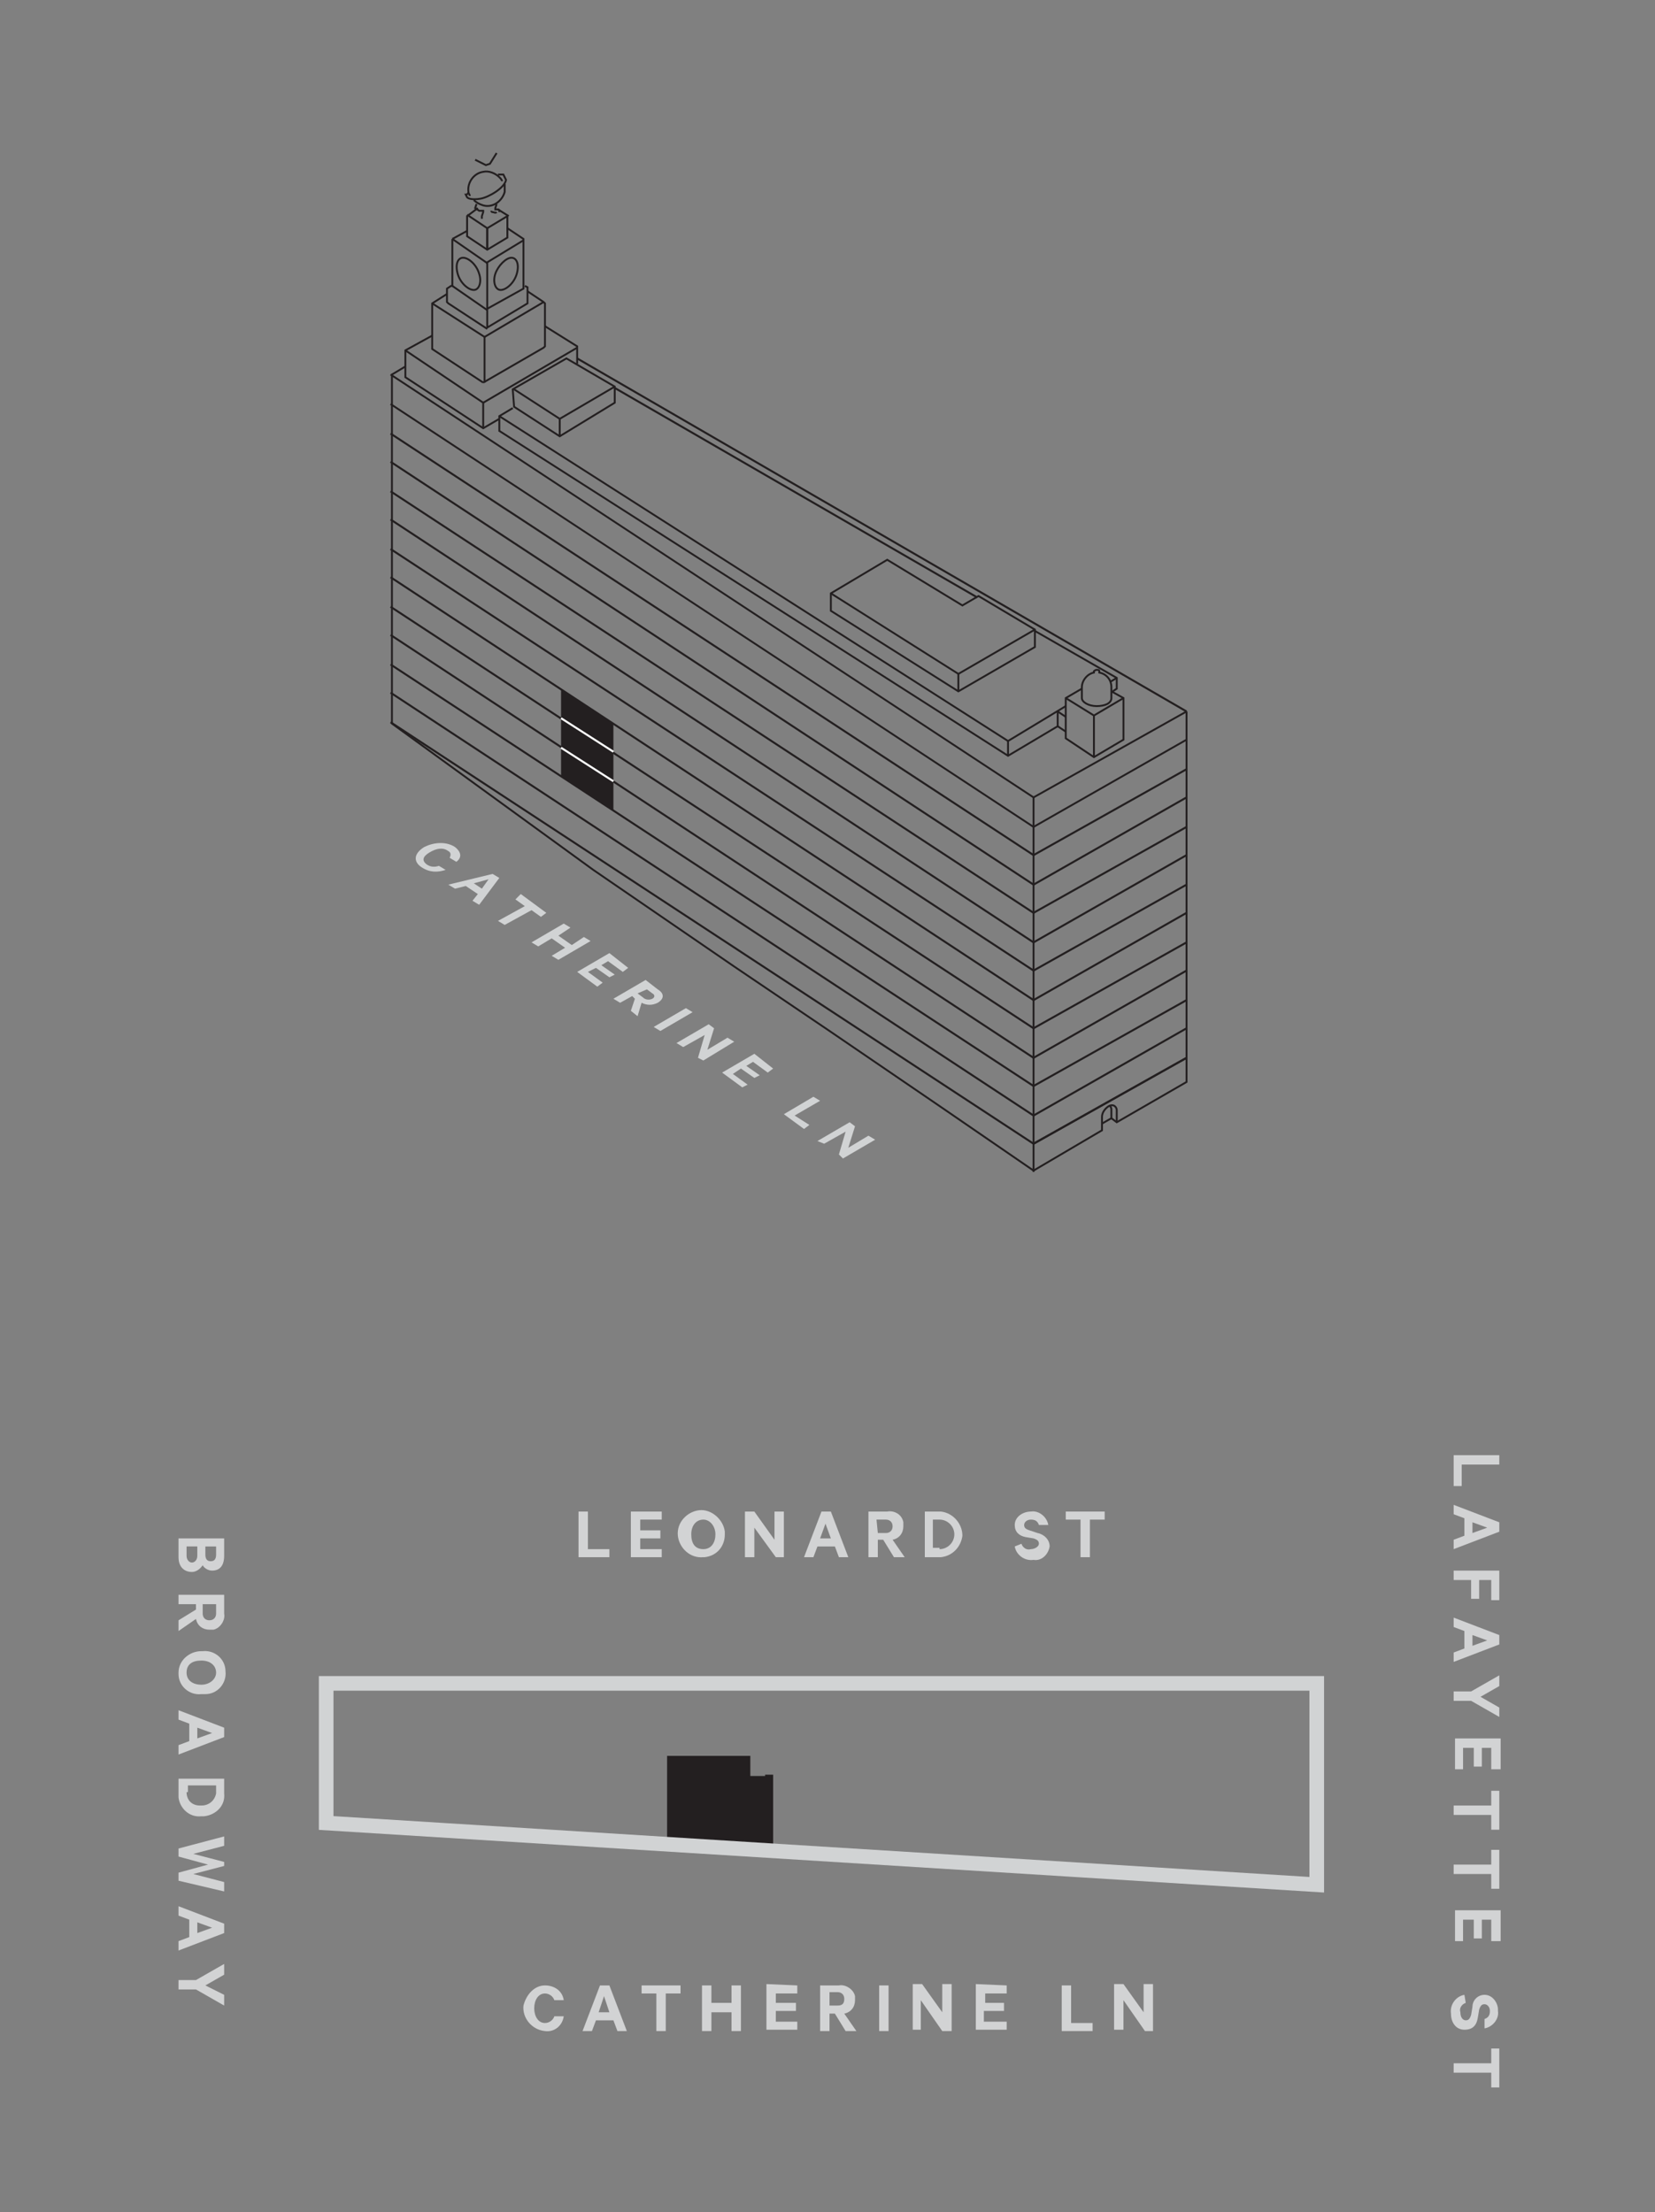 <?xml version="1.0" encoding="utf-8"?>
<!-- Generator: Adobe Illustrator 23.0.0, SVG Export Plug-In . SVG Version: 6.00 Build 0)  -->
<svg version="1.1" id="Layer_1" xmlns="http://www.w3.org/2000/svg" xmlns:xlink="http://www.w3.org/1999/xlink" x="0px" y="0px"
	 viewBox="0 0 123.3 164.8" style="enable-background:new 0 0 123.3 164.8;" xml:space="preserve">
<rect x="0" y="0" width="123.3" height="164.8" fill="#808080" stroke="none"/>
<style type="text/css">
	.st0{fill:#D2D3D4;}
	.st1{fill:#231F20;}
	.st2{clip-path:url(#SVGID_2_);}
	.st3{fill:none;stroke:#D1D3D4;stroke-width:1.09;stroke-miterlimit:10;}
	.st4{clip-path:url(#SVGID_4_);}
	.st5{fill:none;stroke:#231F20;stroke-width:0.15;stroke-miterlimit:10;}
	.st6{enable-background:new    ;}
	.st7{fill:#D1D3D4;}
	.st8{fill:none;stroke:#231F20;stroke-width:0.14;stroke-miterlimit:10;}
	.st9{clip-path:url(#SVGID_6_);}
	.st10{clip-path:url(#SVGID_8_);}
	.st11{clip-path:url(#SVGID_10_);}
	.st12{clip-path:url(#SVGID_12_);}
	.st13{clip-path:url(#SVGID_14_);}
	.st14{fill:none;stroke:#FFFFFF;stroke-width:0.15;stroke-miterlimit:10;}
</style>
<title>residence_L_4-6_key</title>
<g>
	<g>
		<path class="st0" d="M14.3,117.1c-0.6,0-1-0.4-1-1.1v-1.4h3.4v1.3c0,0.7-0.3,1.1-0.9,1.1c-0.3,0-0.6-0.2-0.7-0.4
			C14.9,116.9,14.6,117.1,14.3,117.1z M13.9,115.2v0.7c0,0.3,0.2,0.5,0.4,0.5s0.4-0.2,0.4-0.5v-0.7H13.9z M15.3,115.8
			c0,0.3,0.1,0.5,0.4,0.5s0.4-0.2,0.4-0.5v-0.6h-0.8L15.3,115.8z"/>
		<path class="st0" d="M14.6,119.5h-1.3v-0.7h3.4v1.4c0.1,0.5-0.3,1.1-0.8,1.2c-0.1,0-0.2,0-0.3,0c-0.5,0-0.9-0.3-1-0.8l-1.3,0.9
			v-0.8l1.3-0.8L14.6,119.5z M15.1,119.5v0.7c0,0.3,0.2,0.5,0.5,0.5s0.5-0.2,0.5-0.5v-0.7H15.1z"/>
		<path class="st0" d="M13.3,124.6c0-0.9,0.8-1.6,1.7-1.6c0,0,0.1,0,0.1,0c0.9-0.1,1.7,0.6,1.7,1.5c0.1,0.9-0.6,1.7-1.5,1.7
			c-0.1,0-0.2,0-0.3,0c-0.9,0.1-1.7-0.6-1.7-1.5C13.3,124.7,13.3,124.6,13.3,124.6z M16.1,124.6c0-0.5-0.4-0.9-1.1-0.9
			s-1.1,0.3-1.1,0.9s0.5,0.9,1.1,0.9S16.1,125.1,16.1,124.6z"/>
		<path class="st0" d="M16.7,129.4l-3.4,1.3V130l0.8-0.3v-1.3l-0.8-0.3v-0.7l3.4,1.3V129.4z M14.7,128.7v0.8l1.1-0.4L14.7,128.7z"/>
		<path class="st0" d="M16.7,132.4v1.2c0.1,0.9-0.6,1.6-1.5,1.7c-0.1,0-0.2,0-0.2,0c-0.9,0.1-1.6-0.6-1.7-1.4c0-0.1,0-0.2,0-0.2
			v-1.2H16.7z M13.9,133.5c0,0.6,0.4,1,1,1c0,0,0,0,0.1,0c0.6,0,1-0.4,1.1-0.9c0,0,0,0,0-0.1v-0.5h-2.1V133.5z"/>
		<path class="st0" d="M16.7,139l-2.3,0.6l2.3,0.6v0.7l-3.4-0.8v-0.6l2.2-0.6l-2.2-0.6v-0.6l3.4-0.9v0.7l-2.3,0.6l2.3,0.6L16.7,139z
			"/>
		<path class="st0" d="M16.7,144l-3.4,1.3v-0.7l0.8-0.3V143l-0.8-0.3V142l3.4,1.3V144z M14.7,143.2v0.8l1.1-0.4L14.7,143.2z"/>
		<path class="st0" d="M16.7,148.6v0.8l-2.1-1.2h-1.3v-0.7h1.3l2.1-1.2v0.8l-1.4,0.8L16.7,148.6z"/>
		<path class="st0" d="M111.7,108.4v0.7h-2.8v1.6h-0.6v-2.3H111.7z"/>
		<path class="st0" d="M111.7,114.1l-3.4,1.3v-0.7l0.8-0.3v-1.3l-0.8-0.3v-0.7l3.4,1.3V114.1z M109.7,113.4v0.8l1.1-0.4L109.7,113.4
			z"/>
		<path class="st0" d="M108.3,117h3.4v2.2h-0.6v-1.5h-0.9v1.4h-0.6v-1.4h-1.3V117z"/>
		<path class="st0" d="M111.7,122.5l-3.4,1.3v-0.7l0.8-0.3v-1.3l-0.8-0.3v-0.7l3.4,1.3V122.5z M109.7,121.8v0.8l1.1-0.4L109.7,121.8
			z"/>
		<path class="st0" d="M111.7,127.2v0.7l-2.1-1.2h-1.3V126h1.3l2.1-1.2v0.8l-1.4,0.8L111.7,127.2z"/>
		<path class="st0" d="M111.7,131.8h-0.6v-1.6h-0.7v1.4h-0.6v-1.4h-0.8v1.6h-0.6v-2.3h3.4V131.8z"/>
		<path class="st0" d="M111.7,133.4v2.9h-0.6v-1.1h-2.8v-0.7h2.8v-1.1L111.7,133.4z"/>
		<path class="st0" d="M111.7,137.8v2.9h-0.6v-1.1h-2.8v-0.7h2.8v-1.1H111.7z"/>
		<path class="st0" d="M111.7,144.6h-0.6V143h-0.7v1.4h-0.6V143h-0.8v1.6h-0.6v-2.3h3.4V144.6z"/>
		<path class="st0" d="M109.2,149.2c-0.3,0.1-0.5,0.4-0.4,0.7c0,0.4,0.2,0.6,0.4,0.6s0.3-0.1,0.4-0.4l0.1-0.6c0-0.5,0.4-0.9,0.9-0.9
			c0.6,0,1,0.6,1,1.1c0,0,0,0,0,0.1c0.1,0.6-0.4,1.2-1,1.3v-0.7c0.3-0.1,0.4-0.3,0.4-0.6c0-0.3-0.2-0.5-0.4-0.5s-0.3,0.1-0.4,0.4
			l-0.1,0.6c-0.1,0.6-0.4,0.9-1,0.9s-1-0.5-1-1.2c-0.1-0.7,0.4-1.3,1-1.4L109.2,149.2L109.2,149.2z"/>
		<path class="st0" d="M111.7,152.6v2.9h-0.6v-1.1h-2.8v-0.7h2.8v-1.1L111.7,152.6z"/>
		<path class="st0" d="M43.1,112.6h0.7v2.8h1.6v0.6h-2.3V112.6z"/>
		<path class="st0" d="M49.3,112.6v0.6h-1.6v0.8h1.5v0.6h-1.5v0.8h1.6v0.6H47v-3.4L49.3,112.6z"/>
		<path class="st0" d="M52.4,116c-1,0.1-1.8-0.7-1.9-1.6c-0.1-1,0.7-1.8,1.6-1.9s1.8,0.7,1.9,1.6c0,0.1,0,0.1,0,0.2
			c0,0.9-0.6,1.6-1.5,1.7C52.4,116,52.4,116,52.4,116z M52.4,113.2c-0.5,0-0.9,0.4-0.9,1.1s0.3,1.1,0.9,1.1s0.9-0.5,0.9-1.1
			S52.9,113.2,52.4,113.2L52.4,113.2z"/>
		<path class="st0" d="M58.4,116h-0.6l-1.6-2.2v2.2h-0.7v-3.4h0.7l1.5,2.1v-2.1h0.7V116z"/>
		<path class="st0" d="M61.9,112.6l1.3,3.4h-0.7l-0.3-0.8h-1.3l-0.3,0.8h-0.7l1.3-3.4L61.9,112.6z M61.1,114.6h0.8l-0.4-1.1
			L61.1,114.6z"/>
		<path class="st0" d="M65.4,114.7v1.3h-0.7v-3.4h1.4c0.5-0.1,1.1,0.2,1.2,0.8c0,0.1,0,0.2,0,0.3c0,0.5-0.3,0.9-0.8,1l0.9,1.3h-0.8
			l-0.8-1.3L65.4,114.7z M65.4,114.2H66c0.3,0,0.5-0.2,0.5-0.5s-0.2-0.5-0.5-0.5h-0.7L65.4,114.2z"/>
		<path class="st0" d="M68.9,112.6h1.2c0.9,0.1,1.6,0.9,1.6,1.8c-0.1,0.8-0.7,1.5-1.6,1.6h-1.2V112.6z M70,115.4
			c0.6,0,1.1-0.5,1.1-1.1c0-0.6-0.5-1.1-1.1-1.1h-0.5v2.1H70z"/>
		<path class="st0" d="M76.1,115c0.1,0.3,0.4,0.5,0.7,0.4c0.3,0,0.6-0.2,0.6-0.4s-0.1-0.3-0.4-0.4l-0.6-0.1
			c-0.5-0.1-0.8-0.4-0.8-0.9c0-0.6,0.6-1,1.2-1c0,0,0,0,0,0c0.6-0.1,1.2,0.4,1.3,1h-0.7c-0.1-0.3-0.3-0.4-0.6-0.4
			c-0.3,0-0.5,0.2-0.5,0.4s0.1,0.3,0.4,0.4l0.6,0.2c0.5,0.1,0.9,0.5,0.9,1c-0.1,0.6-0.6,1.1-1.2,1c0,0,0,0,0,0
			c-0.7,0.1-1.3-0.4-1.4-1L76.1,115z"/>
		<path class="st0" d="M79.4,112.6h2.9v0.6h-1.1v2.8h-0.7v-2.8h-1.1V112.6z"/>
		<path class="st0" d="M40.6,147.9c0.7,0,1.3,0.4,1.4,1.1h-0.7c-0.1-0.3-0.4-0.5-0.7-0.5c-0.5,0-0.8,0.5-0.8,1.1s0.3,1.1,0.8,1.1
			c0.3,0,0.6-0.2,0.7-0.5H42c-0.1,0.7-0.7,1.2-1.4,1.1c-1-0.1-1.7-1-1.6-1.9C39.2,148.6,39.8,147.9,40.6,147.9z"/>
		<path class="st0" d="M45.4,147.9l1.3,3.4H46l-0.3-0.8h-1.3l-0.3,0.8h-0.7l1.3-3.4H45.4z M44.6,149.9h0.8l-0.4-1.2L44.6,149.9z"/>
		<path class="st0" d="M47.8,147.9h2.9v0.6h-1.1v2.8h-0.7v-2.8h-1.1V147.9z"/>
		<path class="st0" d="M55.2,147.9v3.4h-0.7v-1.4H53v1.4h-0.7v-3.4H53v1.3h1.5v-1.3H55.2z"/>
		<path class="st0" d="M59.4,147.9v0.6h-1.6v0.7h1.5v0.6h-1.5v0.8h1.6v0.6h-2.3v-3.4L59.4,147.9z"/>
		<path class="st0" d="M61.8,150v1.3h-0.7v-3.4h1.4c0.5-0.1,1.1,0.3,1.2,0.8c0,0.1,0,0.2,0,0.3c0,0.5-0.3,0.9-0.8,1l0.9,1.3H63
			l-0.8-1.3H61.8z M61.8,149.4h0.6c0.4,0,0.5-0.2,0.5-0.5s-0.2-0.5-0.5-0.5h-0.6V149.4z"/>
		<path class="st0" d="M66.2,151.3h-0.7v-3.4h0.7V151.3z"/>
		<path class="st0" d="M70.8,151.3h-0.6l-1.6-2.3v2.2H68v-3.4h0.7l1.5,2.1v-2.1h0.7V151.3z"/>
		<path class="st0" d="M75,147.9v0.6h-1.6v0.7h1.4v0.6h-1.5v0.8H75v0.6h-2.3v-3.4L75,147.9z"/>
		<path class="st0" d="M79.1,147.9h0.7v2.8h1.6v0.6h-2.3V147.9z"/>
		<path class="st0" d="M85.9,151.3h-0.6l-1.6-2.3v2.2h-0.7v-3.4h0.7l1.5,2.1v-2.1h0.7V151.3L85.9,151.3z"/>
	</g>
	<g id="_4-6_H">
		<polygon class="st1" points="49.7,137.2 57.6,137.7 57.6,132.2 57,132.2 57,132.3 55.9,132.3 55.9,130.8 54.7,130.8 53.4,130.8 
			49.7,130.8 		"/>
		<g>
			<defs>
				<rect id="SVGID_1_" x="23.3" y="124.2" width="76.6" height="17.3"/>
			</defs>
			<clipPath id="SVGID_2_">
				<use xlink:href="#SVGID_1_"  style="overflow:visible;"/>
			</clipPath>
			<g class="st2">
				<polygon class="st3" points="98.1,125.4 98.1,140.4 24.3,135.8 24.3,125.4 				"/>
			</g>
		</g>
		<g>
			<defs>
				<rect id="SVGID_3_" x="24.3" y="10.9" width="65.7" height="78.8"/>
			</defs>
			<clipPath id="SVGID_4_">
				<use xlink:href="#SVGID_3_"  style="overflow:visible;"/>
			</clipPath>
			<g class="st4">
				<polyline class="st5" points="88.4,57.3 77,63.7 29.1,32.3 				"/>
				<polyline class="st5" points="88.4,59.4 77,65.9 29.1,34.4 				"/>
				<polyline class="st5" points="88.4,61.6 77,68 29.1,36.6 				"/>
				<polyline class="st5" points="88.4,63.7 77,70.2 29.1,38.7 				"/>
				<polyline class="st5" points="88.4,65.9 77,72.3 29.1,40.9 				"/>
				<polyline class="st5" points="88.4,68 77,74.5 29.1,43 				"/>
				<polyline class="st5" points="88.4,70.2 77,76.6 29.1,45.2 				"/>
				<polyline class="st5" points="88.4,72.3 77,78.8 29.1,47.3 				"/>
				<polyline class="st5" points="88.4,74.5 77,80.9 29.1,49.5 				"/>
				<polyline class="st5" points="88.4,76.6 77,83.1 29.1,51.6 				"/>
				<polyline class="st5" points="88.4,78.8 77,85.2 29.1,53.8 				"/>
				<line class="st5" x1="88.4" y1="78.8" x2="77" y2="85.2"/>
				<g class="st6">
					<path class="st7" d="M33.9,63.1c0.5,0.4,0.5,0.8,0.1,1.1l-0.5-0.3c0.1-0.2,0.1-0.4-0.1-0.5c-0.4-0.3-0.9-0.2-1.4,0.1
						c-0.5,0.3-0.6,0.6-0.2,0.9c0.3,0.2,0.6,0.2,0.9,0.1l0.5,0.3c-0.6,0.2-1.2,0.2-1.8-0.2c-0.6-0.4-0.6-1,0.2-1.5
						C32.4,62.7,33.3,62.7,33.9,63.1z"/>
				</g>
				<g class="st6">
					<path class="st7" d="M37.2,65.4l-1.5,2l-0.5-0.3l0.4-0.5L34.7,66l-0.8,0.2l-0.5-0.3l3.3-0.8L37.2,65.4z M35.3,65.8l0.6,0.4
						l0.5-0.7L35.3,65.8z"/>
				</g>
				<g class="st6">
					<path class="st7" d="M38.8,66.6l1.9,1.4l-0.4,0.3l-0.7-0.5l-2,1.1l-0.5-0.3l2-1.1l-0.7-0.5L38.8,66.6z"/>
					<path class="st7" d="M44,70.1l-2.4,1.4l-0.5-0.3l1-0.6l-1-0.7l-1,0.6l-0.5-0.3l2.4-1.4l0.5,0.3l-0.9,0.6l1,0.7l0.9-0.6L44,70.1
						z"/>
					<path class="st7" d="M46.8,72.1l-0.4,0.3l-1.1-0.8l-0.5,0.3l1,0.7l-0.4,0.2l-1-0.7l-0.6,0.3l1.1,0.8l-0.4,0.3l-1.5-1.1l2.4-1.4
						L46.8,72.1z"/>
					<path class="st7" d="M47.1,74.2l-0.9,0.5l-0.5-0.3l2.4-1.4l0.9,0.7c0.5,0.3,0.5,0.7,0,1c-0.4,0.2-0.8,0.2-1.2,0l-0.3,1L47,75.3
						l0.3-0.9L47.1,74.2z M47.5,74l0.4,0.3c0.2,0.2,0.5,0.2,0.7,0.1c0.2-0.1,0.2-0.3,0-0.4l-0.4-0.3L47.5,74z"/>
					<path class="st7" d="M49.2,76.8l-0.5-0.3l2.4-1.4l0.5,0.3L49.2,76.8z"/>
					<path class="st7" d="M52.4,79L52,78.8l0.5-1.7L50.9,78l-0.5-0.3l2.4-1.4l0.4,0.3l-0.5,1.6l1.5-0.9l0.5,0.3L52.4,79z"/>
					<path class="st7" d="M57.6,79.6l-0.4,0.3l-1.1-0.8l-0.5,0.3l1,0.7l-0.4,0.2l-1-0.7L54.6,80l1.1,0.8L55.3,81l-1.5-1.1l2.4-1.4
						L57.6,79.6z"/>
					<path class="st7" d="M60.6,81.7l0.5,0.3l-1.9,1.1l1.1,0.7l-0.4,0.3l-1.5-1.1L60.6,81.7z"/>
				</g>
				<g class="st6">
					<path class="st7" d="M62.8,86.3L62.5,86l0.5-1.7l-1.6,0.9L60.9,85l2.4-1.4l0.4,0.3l-0.5,1.6l1.5-0.9l0.5,0.3L62.8,86.3z"/>
				</g>
				<polyline class="st8" points="88.4,55.1 77,61.6 29.1,30.1 				"/>
				<line class="st8" x1="77" y1="59.4" x2="77" y2="87.3"/>
				<line class="st8" x1="82.8" y1="83.3" x2="82.1" y2="83.7"/>
				<polyline class="st8" points="82.8,83.3 83.2,83.6 88.4,80.6 88.4,53 				"/>
				<polyline class="st8" points="88.4,53 77,59.4 29.1,27.9 				"/>
				<g>
					<defs>
						<rect id="SVGID_5_" x="24.3" y="10.9" width="65.4" height="78.8"/>
					</defs>
					<clipPath id="SVGID_6_">
						<use xlink:href="#SVGID_5_"  style="overflow:visible;"/>
					</clipPath>
					<g class="st9">
						<path class="st8" d="M82.8,83.3v-0.6c0-0.1,0-0.2-0.1-0.3"/>
						<path class="st8" d="M83.2,83.6v-0.9c0-0.2-0.2-0.5-0.6-0.3c-0.3,0.2-0.5,0.5-0.5,0.8v1l-5.1,3l-6.7-4.6l-8.5-5.8L54.7,72
							l-10.5-7.2l-15-10.9V27.9l1-0.6"/>
					</g>
				</g>
				<line class="st8" x1="78.8" y1="54.1" x2="78.8" y2="53"/>
				<line class="st8" x1="36" y1="30" x2="36" y2="31.9"/>
				<line class="st8" x1="78.8" y1="54.1" x2="79.4" y2="54.5"/>
				<line class="st8" x1="78.8" y1="53" x2="79.4" y2="53.4"/>
				<line class="st8" x1="36.3" y1="18.5" x2="36.3" y2="17"/>
				<line class="st8" x1="36.3" y1="18.6" x2="36.3" y2="17"/>
				<line class="st8" x1="36.1" y1="28.5" x2="36.1" y2="25.1"/>
				<polyline class="st8" points="37.2,31.2 36,31.9 30.2,28.1 30.2,26.1 32.2,25 				"/>
				<polyline class="st8" points="36.3,23 39,21.5 39,17.9 39,17.8 37.8,17 				"/>
				<g>
					<defs>
						<rect id="SVGID_7_" x="24.3" y="10.9" width="65.4" height="78.8"/>
					</defs>
					<clipPath id="SVGID_8_">
						<use xlink:href="#SVGID_7_"  style="overflow:visible;"/>
					</clipPath>
					<g class="st10">
						<path class="st8" d="M35.7,20.4c0.2,0.6,0,1.2-0.4,1.2s-1-0.5-1.2-1.2s0-1.2,0.4-1.2S35.5,19.7,35.7,20.4z"/>
						<path class="st8" d="M36.9,20.4c-0.2,0.6,0,1.2,0.4,1.2s1-0.5,1.2-1.2s0-1.2-0.4-1.2S37.1,19.8,36.9,20.4z"/>
					</g>
				</g>
				<line class="st8" x1="36.1" y1="25.1" x2="40.5" y2="22.5"/>
				<line class="st8" x1="32.2" y1="22.6" x2="36.1" y2="25.1"/>
				<line class="st8" x1="30.2" y1="26.1" x2="36" y2="30"/>
				<polyline class="st8" points="39.1,21.3 39.3,21.4 39.3,22.6 39.3,22.6 36.3,24.4 36.3,24.3 36.3,19.5 				"/>
				<polyline class="st8" points="33.3,21.9 32.2,22.6 32.2,25.9 32.2,26 36,28.5 				"/>
				<polyline class="st8" points="40.6,24.3 43,25.8 43,27.1 				"/>
				<line class="st8" x1="36.2" y1="19.6" x2="39" y2="17.9"/>
				<line class="st8" x1="33.7" y1="17.8" x2="34.8" y2="17.2"/>
				<line class="st8" x1="33.7" y1="17.8" x2="36.3" y2="19.6"/>
				<polyline class="st8" points="39.3,21.7 40.5,22.5 40.6,22.6 40.6,25.8 40.5,25.9 36,28.5 				"/>
				<line class="st8" x1="34.8" y1="16" x2="36.3" y2="17"/>
				<line class="st8" x1="37.1" y1="15.6" x2="37.9" y2="16.1"/>
				<g>
					<defs>
						<rect id="SVGID_9_" x="24.3" y="10.9" width="65.4" height="78.8"/>
					</defs>
					<clipPath id="SVGID_10_">
						<use xlink:href="#SVGID_9_"  style="overflow:visible;"/>
					</clipPath>
					<g class="st11">
						<path class="st8" d="M34.9,14.3c0,0.1-0.1,0.2-0.2,0.2l0.1,0.2c0.1,0.1,0.4,0.2,1,0.1s1.8-0.8,1.9-1.4L37.5,13
							c-0.1,0-0.3,0-0.4,0"/>
					</g>
				</g>
				<polyline class="st8" points="35.4,11.9 36.2,12.3 36.5,12.2 37,11.4 				"/>
				<g>
					<defs>
						<rect id="SVGID_11_" x="24.3" y="10.9" width="65.4" height="78.8"/>
					</defs>
					<clipPath id="SVGID_12_">
						<use xlink:href="#SVGID_11_"  style="overflow:visible;"/>
					</clipPath>
					<g class="st12">
						<path class="st8" d="M37.6,13.7c0,0.2,0,0.4,0,0.6c-0.2,0.7-0.9,1.2-1.6,1c-0.3-0.1-0.5-0.2-0.7-0.4l0,0"/>
						<path class="st8" d="M35,14.6c0-0.1-0.1-0.2-0.1-0.3c-0.1-0.7,0.4-1.4,1.1-1.5c0.4-0.1,0.9,0.1,1.2,0.4
							c0.1,0.1,0.2,0.2,0.2,0.3"/>
						<path class="st8" d="M37.2,15.8c0,0,0-0.1,0-0.1c0,0,0-0.1-0.1-0.1c-0.1,0-0.2,0-0.2,0c0,0,0,0,0-0.1l0,0l0.1-0.3"/>
						<path class="st8" d="M36.6,15.7c0,0,0,0.1,0.1,0.1s0.2,0.1,0.3,0"/>
					</g>
				</g>
				<polyline class="st8" points="35.9,16.3 35.9,16.1 36,15.8 36,15.7 35.7,15.7 35.4,15.5 35.5,15.2 				"/>
				<line class="st8" x1="33.7" y1="21.3" x2="36.3" y2="23.1"/>
				<polyline class="st8" points="36.3,24.5 33.4,22.6 33.3,22.5 33.3,21.5 33.3,21.5 33.6,21.3 33.7,21.3 33.7,17.8 				"/>
				<polyline class="st8" points="35.6,15.5 34.8,16.1 34.8,16.1 34.8,17.6 36.3,18.6 36.3,18.6 37.8,17.7 37.8,16.1 37.8,16.1 
					36.3,17 				"/>
				<line class="st8" x1="61.9" y1="44.2" x2="71.4" y2="50.2"/>
				<polyline class="st8" points="83.7,52 81.5,53.3 79.4,52 				"/>
				<line class="st8" x1="81.5" y1="56.4" x2="81.5" y2="53.3"/>
				<polyline class="st8" points="79.4,52.6 75.1,55.2 37.2,31 				"/>
				<line class="st5" x1="88.4" y1="53" x2="43" y2="26.7"/>
				<line class="st5" x1="72.8" y1="44.5" x2="45.8" y2="28.9"/>
				<line class="st8" x1="75.1" y1="56.3" x2="75.1" y2="55.2"/>
				<line class="st8" x1="71.4" y1="51.5" x2="71.4" y2="50.2"/>
				<polygon class="st8" points="77.1,46.9 77.1,48.2 71.4,51.5 61.9,45.5 61.9,44.2 66.1,41.7 71.7,45.1 72.9,44.4 				"/>
				<line class="st8" x1="77.1" y1="46.9" x2="71.4" y2="50.2"/>
				<line class="st8" x1="45.8" y1="28.8" x2="41.7" y2="31.2"/>
				<polygon class="st8" points="38.3,30.3 38.2,29 38.2,29 42.2,26.7 45.8,28.8 45.8,30 45.8,30 41.7,32.5 				"/>
				<polyline class="st8" points="78.8,54.1 75.1,56.3 37.2,32.1 37.2,32.1 37.2,31 38.2,30.4 				"/>
				<line class="st8" x1="41.7" y1="31.2" x2="38.3" y2="29"/>
				<line class="st8" x1="41.7" y1="32.5" x2="41.7" y2="31.2"/>
				<polyline class="st8" points="82.9,51.5 83.2,51.3 83.2,50.5 77.1,47 				"/>
				<line class="st8" x1="83.2" y1="50.5" x2="82.7" y2="50.8"/>
				<line class="st8" x1="43" y1="25.9" x2="36" y2="30"/>
				<polyline class="st8" points="80.6,51.3 79.4,52 79.4,55 81.5,56.4 83.7,55.1 83.7,52 82.8,51.5 				"/>
				<g>
					<defs>
						<rect id="SVGID_13_" x="24.3" y="10.9" width="65.4" height="78.8"/>
					</defs>
					<clipPath id="SVGID_14_">
						<use xlink:href="#SVGID_13_"  style="overflow:visible;"/>
					</clipPath>
					<g class="st13">
						<path class="st8" d="M81.5,50.1c-0.5,0.1-0.9,0.6-0.9,1.1v0.8c0,0.3,0.5,0.6,1.1,0.6s1.1-0.2,1.1-0.6v-0.8
							c0-0.6-0.4-1-0.9-1.1V50c0-0.1-0.1-0.1-0.2-0.1s-0.2,0.1-0.2,0.1V50.1z"/>
					</g>
				</g>
				<polyline class="st1" points="41.8,51.4 41.8,57.8 45.7,60.4 45.7,53.9 				"/>
				<line class="st14" x1="45.7" y1="56" x2="41.8" y2="53.5"/>
				<line class="st14" x1="45.7" y1="58.2" x2="41.8" y2="55.7"/>
			</g>
		</g>
	</g>
</g>
</svg>
